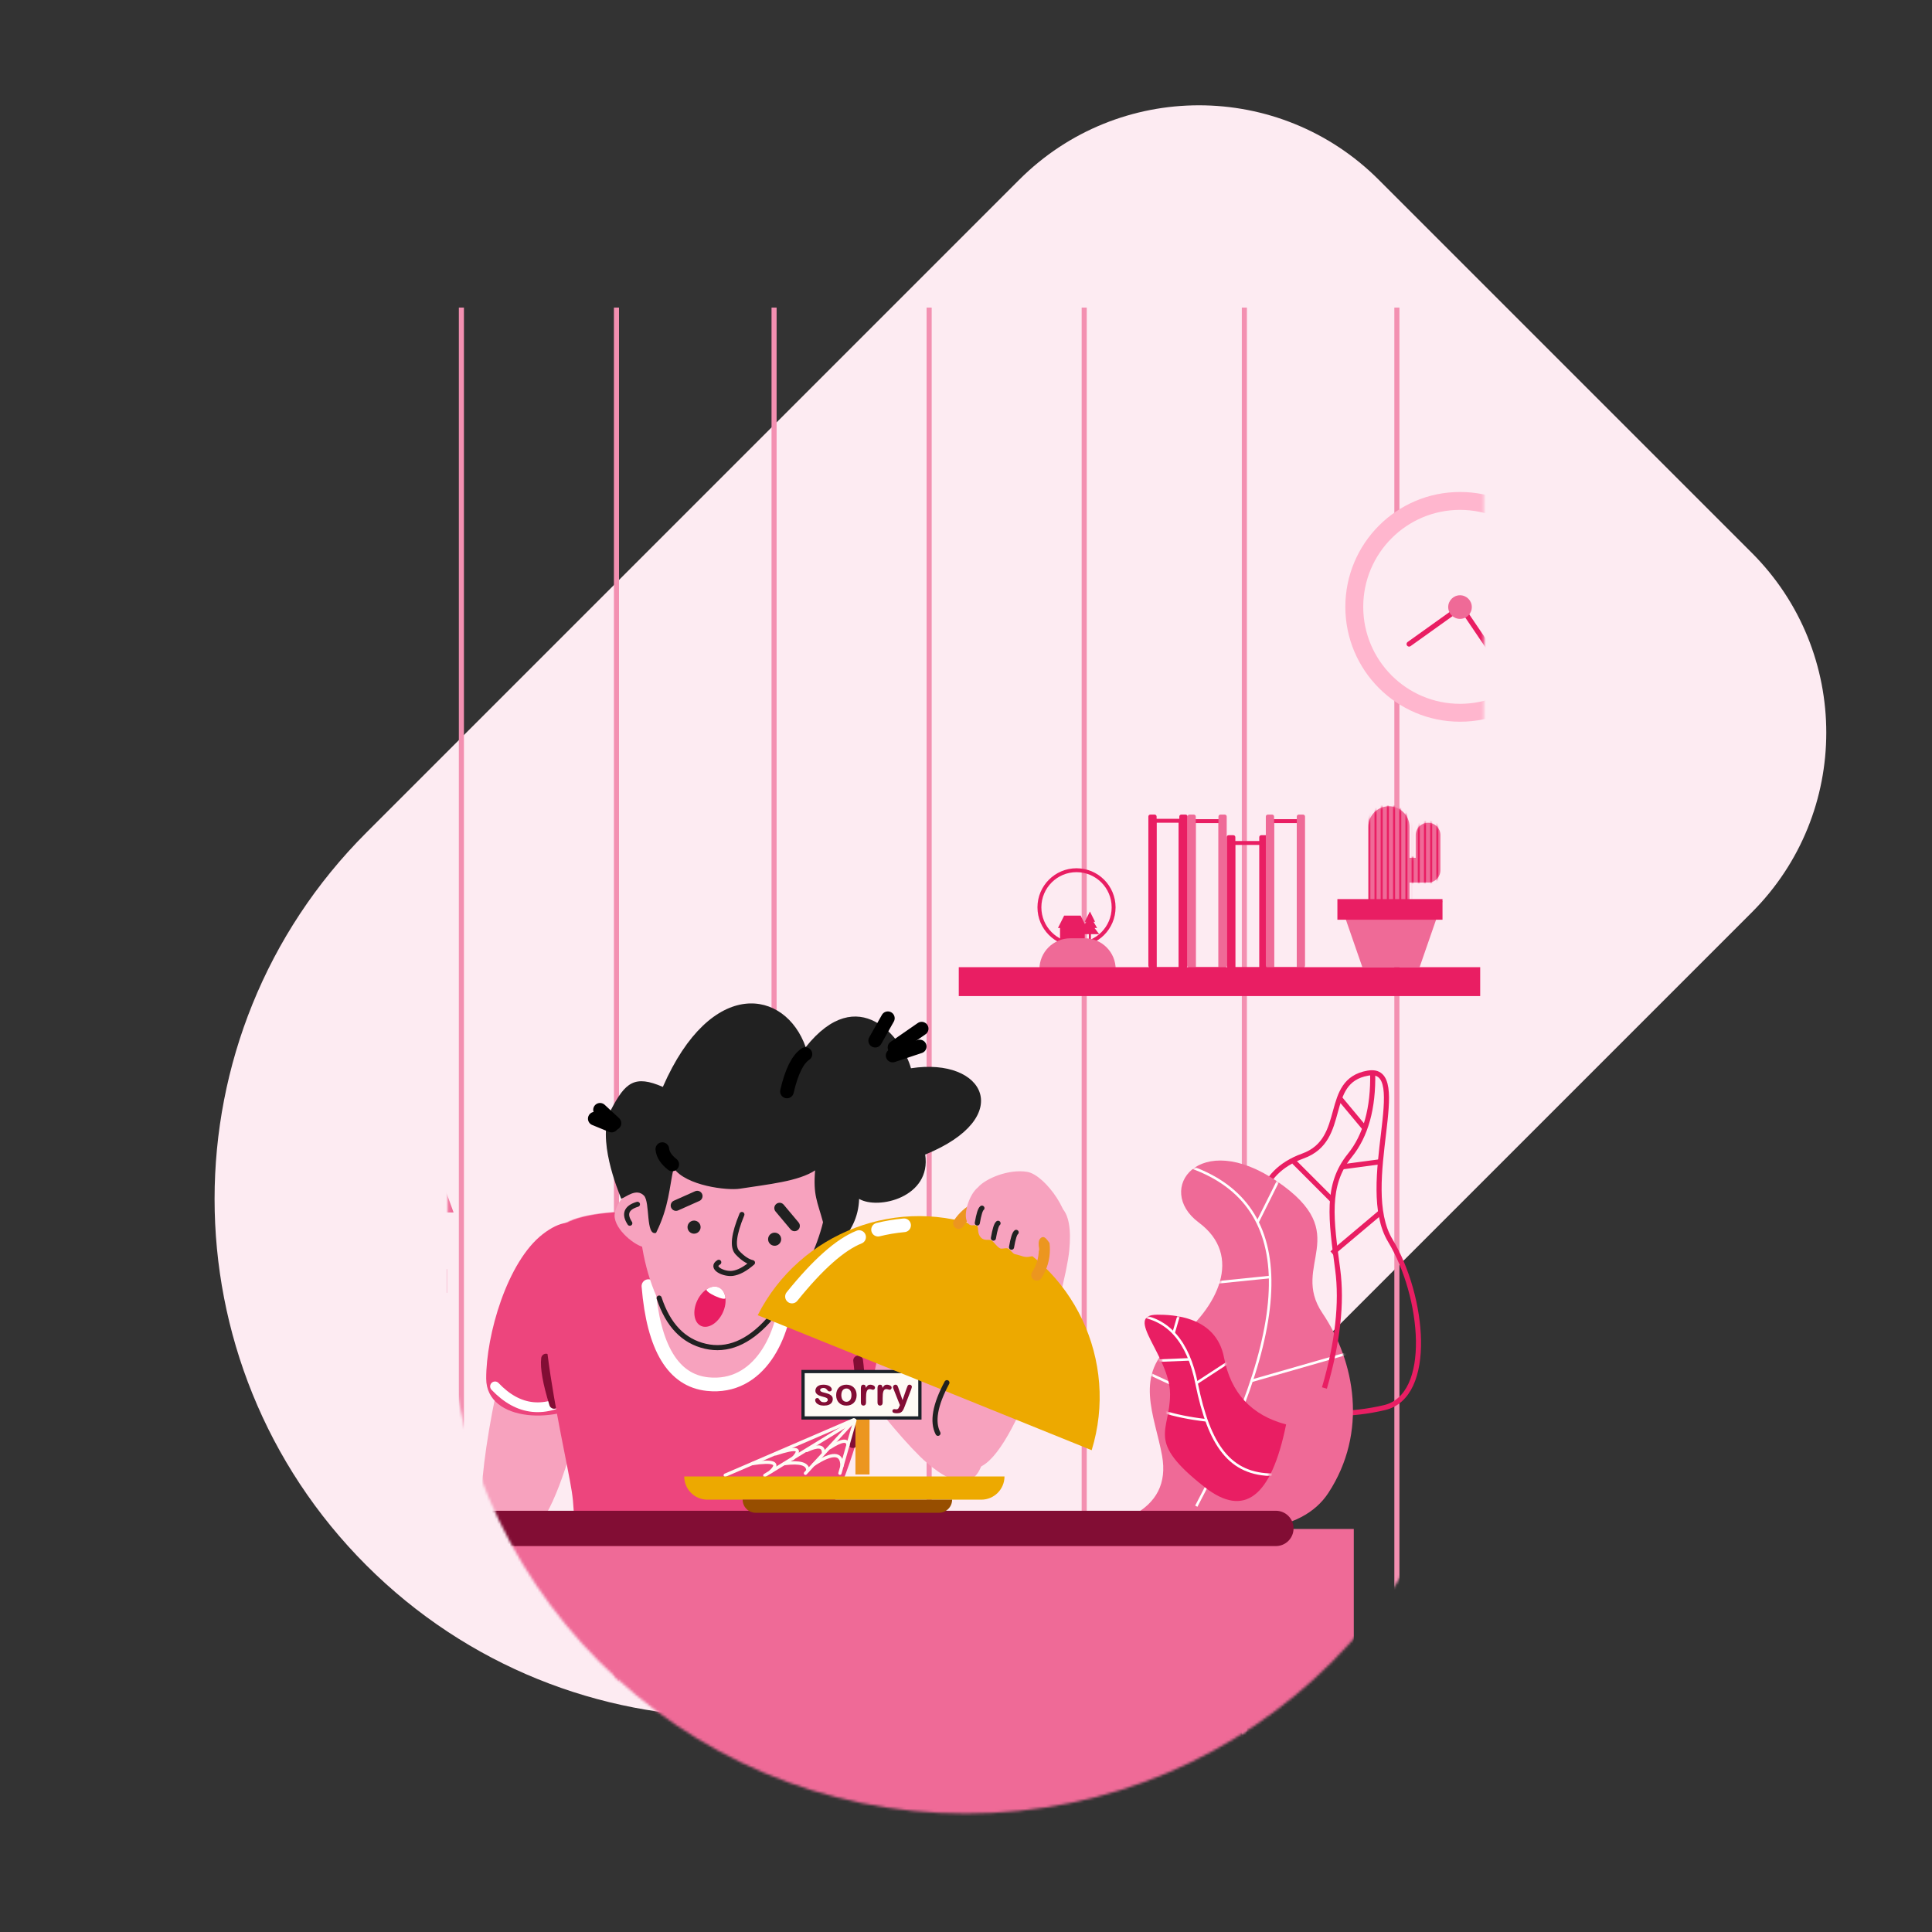 <?xml version="1.0" encoding="UTF-8"?>
<svg width="760px" height="760px" viewBox="0 0 760 760" version="1.1" xmlns="http://www.w3.org/2000/svg" xmlns:xlink="http://www.w3.org/1999/xlink">
    <rect x="0" y="0" width="760" height="760" fill="#333333" stroke="none"/>
    <title>37D4C83D-C495-4CC6-96B8-1D100BD6BD7B</title>
    <defs>
        <path d="M379.917,713.419 C492.462,713.419 583.698,622.183 583.698,509.637 C583.698,388.563 583.698,267.489 583.698,146.415 C583.698,91.186 538.927,46.415 483.698,46.415 L276.135,46.415 C220.907,46.415 176.135,91.186 176.135,146.415 C176.135,267.489 176.135,388.563 176.135,509.637 C176.135,622.183 267.371,713.419 379.917,713.419 Z" id="path-1"></path>
        <path d="M16.214,20.291 L18.647,20.291 L18.647,11.363 C18.647,8.674 20.824,6.493 23.511,6.493 C26.197,6.493 28.375,8.674 28.375,11.363 L28.375,25.161 C28.375,27.851 26.197,30.031 23.511,30.031 C23.235,30.031 22.964,30.008 22.7,29.964 C22.437,30.008 22.166,30.031 21.889,30.031 L16.214,30.031 L16.214,43.017 L0,43.017 L0,8.117 C0,3.634 3.63,0 8.107,0 C12.585,0 16.214,3.634 16.214,8.117 L16.214,20.291 Z" id="path-3"></path>
        <path d="M0,139.786 C9.809,134.693 13.774,126.844 11.894,116.237 C9.075,100.326 0.228,84.021 17.07,70.967 C33.912,57.912 43.884,37.431 26.312,24.386 C8.74,11.342 26.512,-12.683 57.156,8.218 C87.801,29.119 62.07,40.927 74.936,60 C87.801,79.073 92.889,106.923 77.284,130.768 C66.88,146.665 41.119,149.671 0,139.786 Z" id="path-5"></path>
        <path d="M55.925,43.34 C42.318,39.749 34.176,30.98 31.499,17.032 C28.344,0.59 11.008,0.17 5.291,0.17 C-8.428,0.17 10.271,16.419 10.271,31.437 C10.271,46.456 0.513,49.647 23.865,67.98 C39.433,80.202 50.119,71.988 55.925,43.34 Z" id="path-7"></path>
    </defs>
    <g id="Checkout-V2" stroke="none" stroke-width="1" fill="none" fill-rule="evenodd">
        <g id="Restaurant-Home-Error-404" transform="translate(-535, -54)">
            <g id="Group-11" transform="translate(535, 54)">
                <mask id="mask-2" fill="white">
                    <use xlink:href="#path-1"></use>
                </mask>
                <use id="Mask" fill="#FDEBF2" transform="translate(379.917, 379.917) rotate(-315) translate(-379.917, -379.917) " xlink:href="#path-1"></use>
                <line x1="120.5" y1="121" x2="120.5" y2="686" id="Path-5" stroke="#F390B1" stroke-width="2" mask="url(#mask-2)"></line>
                <line x1="181.5" y1="121" x2="181.5" y2="686" id="Path-5-Copy" stroke="#F390B1" stroke-width="2" mask="url(#mask-2)"></line>
                <line x1="549.5" y1="121" x2="549.5" y2="686" id="Path-5-Copy-7" stroke="#F390B1" stroke-width="2" mask="url(#mask-2)"></line>
                <line x1="242.5" y1="121" x2="242.5" y2="686" id="Path-5-Copy-2" stroke="#F390B1" stroke-width="2" mask="url(#mask-2)"></line>
                <path d="M505.899,553.718 C493.731,542.2 491.752,531.885 499.961,522.773 C512.275,509.104 515.842,497.579 503.562,488.02 C491.282,478.461 494.488,461.229 512.506,454.752 C530.524,448.274 520.169,425.292 538.071,422.149 C555.973,419.007 533.744,466.233 546.915,488.02 C560.086,509.808 564.05,549.154 544.614,553.718 C531.656,556.761 518.751,556.761 505.899,553.718 Z" id="Path-16" stroke="#E91E63" stroke-width="2" mask="url(#mask-2)"></path>
                <line x1="304.5" y1="121" x2="304.5" y2="686" id="Path-5-Copy-3" stroke="#F390B1" stroke-width="2" mask="url(#mask-2)"></line>
                <line x1="365.5" y1="121" x2="365.5" y2="686" id="Path-5-Copy-4" stroke="#F390B1" stroke-width="2" mask="url(#mask-2)"></line>
                <line x1="426.5" y1="121" x2="426.5" y2="686" id="Path-5-Copy-5" stroke="#F390B1" stroke-width="2" mask="url(#mask-2)"></line>
                <line x1="489.5" y1="121" x2="489.5" y2="686" id="Path-5-Copy-6" stroke="#F390B1" stroke-width="2" mask="url(#mask-2)"></line>
                <g mask="url(#mask-2)">
                    <g transform="translate(28, 197)">
                        <g id="Group-22" transform="translate(349.157, 120.159)">
                            <g id="Group-8-Copy" transform="translate(148.94, 0)">
                                <g id="Combined-Shape" transform="translate(12.161, 0)">
                                    <mask id="mask-4" fill="white">
                                        <use xlink:href="#path-3"></use>
                                    </mask>
                                    <use id="Mask" fill="#EF6A97" fill-rule="nonzero" xlink:href="#path-3"></use>
                                    <path d="M0.811,-2.435 L0.811,48.524 L0,48.524 L0,-2.435 L0.811,-2.435 Z M3.243,-2.435 L3.243,48.524 L2.432,48.524 L2.432,-2.435 L3.243,-2.435 Z M5.675,-2.435 L5.675,48.524 L4.864,48.524 L4.864,-2.435 L5.675,-2.435 Z M8.107,-2.435 L8.107,48.524 L7.296,48.524 L7.296,-2.435 L8.107,-2.435 Z M10.539,-2.435 L10.539,48.524 L9.729,48.524 L9.729,-2.435 L10.539,-2.435 Z M12.972,-2.435 L12.972,48.524 L12.161,48.524 L12.161,-2.435 L12.972,-2.435 Z M15.404,-2.435 L15.404,48.524 L14.593,48.524 L14.593,-2.435 L15.404,-2.435 Z M17.836,-2.435 L17.836,48.524 L17.025,48.524 L17.025,-2.435 L17.836,-2.435 Z M20.268,-2.435 L20.268,48.524 L19.457,48.524 L19.457,-2.435 L20.268,-2.435 Z M22.7,-2.435 L22.7,48.524 L21.889,48.524 L21.889,-2.435 L22.7,-2.435 Z M25.132,-2.435 L25.132,48.524 L24.322,48.524 L24.322,-2.435 L25.132,-2.435 Z M27.565,-2.435 L27.565,48.524 L26.754,48.524 L26.754,-2.435 L27.565,-2.435 Z" fill="#E91E63" fill-rule="nonzero" mask="url(#mask-4)"></path>
                                </g>
                                <g id="Group-4" transform="translate(0, 36.524)" fill-rule="nonzero">
                                    <polygon id="Rectangle-7" fill="#EF6A97" points="0.811 0.812 41.347 0.812 32.339 26.784 9.819 26.784"></polygon>
                                    <rect id="Rectangle-8" fill="#E91E63" x="0" y="0" width="41.347" height="8.117"></rect>
                                </g>
                            </g>
                            <g id="Group-10" transform="translate(82.577, 33.585) rotate(-90) translate(-82.577, -33.585) translate(52.077, 25.585)">
                                <polygon id="Rectangle-11" stroke="#E91E63" stroke-width="1.536" stroke-linecap="round" stroke-linejoin="round" points="0 2.435 58.372 2.435 58.372 12.65 0 12.65"></polygon>
                                <path d="M1.536,0 L60.036,0 C60.46,3.68933445e-15 60.804,0.344 60.804,0.768 L60.804,2.479 C60.804,2.903 60.46,3.247 60.036,3.247 L0,3.247 L0,3.247 L0,1.536 C-3.25932541e-16,0.688 0.688,3.77876509e-16 1.536,0 Z" id="Rectangle-11-Copy" fill="#E91E63" fill-rule="nonzero"></path>
                                <path d="M0,12.175 L60.036,12.175 C60.46,12.175 60.804,12.519 60.804,12.943 L60.804,14.653 C60.804,15.078 60.46,15.421 60.036,15.421 L1.536,15.421 C0.688,15.421 -2.11655811e-15,14.734 0,13.885 L0,12.175 L0,12.175 Z" id="Rectangle-11-Copy-3" fill="#E91E63" fill-rule="nonzero"></path>
                            </g>
                            <g id="Group-10-Copy" transform="translate(113.884, 37.59) rotate(-90) translate(-113.884, -37.59) translate(87.384, 29.09)">
                                <polygon id="Rectangle-11" stroke="#E91E63" stroke-width="1.536" stroke-linecap="round" stroke-linejoin="round" points="0 2.563 49.639 2.563 49.639 16.619 0 16.619"></polygon>
                                <path d="M1.536,0 L51.929,0 C52.353,-7.79159521e-17 52.697,0.344 52.697,0.768 L52.697,2.649 C52.697,3.074 52.353,3.417 51.929,3.417 L0,3.417 L0,3.417 L0,1.536 C-5.47977146e-16,0.688 0.688,1.55831904e-16 1.536,0 Z" id="Rectangle-11-Copy" fill="#E91E63" fill-rule="nonzero"></path>
                                <path d="M0,12.816 L51.929,12.816 C52.353,12.816 52.697,13.159 52.697,13.584 L52.697,15.465 C52.697,15.889 52.353,16.233 51.929,16.233 L1.536,16.233 C0.688,16.233 -2.11655811e-15,15.545 0,14.697 L0,12.816 L0,12.816 Z" id="Rectangle-11-Copy-3" fill="#E91E63" fill-rule="nonzero"></path>
                            </g>
                            <g id="Group-10-Copy-2" transform="translate(97.981, 33.585) rotate(-90) translate(-97.981, -33.585) translate(67.481, 25.585)">
                                <rect id="Rectangle-11" stroke="#E91E63" stroke-width="1.536" stroke-linecap="round" stroke-linejoin="round" x="0" y="2.435" width="58.233" height="10.551"></rect>
                                <path d="M1.536,0 L60.036,0 C60.46,3.68933445e-15 60.804,0.344 60.804,0.768 L60.804,2.479 C60.804,2.903 60.46,3.247 60.036,3.247 L0,3.247 L0,3.247 L0,1.536 C-1.03887936e-16,0.688 0.688,-6.62127007e-17 1.536,0 Z" id="Rectangle-11-Copy" fill="#EF6A97" fill-rule="nonzero"></path>
                                <path d="M0,12.175 L60.036,12.175 C60.46,12.175 60.804,12.519 60.804,12.943 L60.804,14.653 C60.804,15.078 60.46,15.421 60.036,15.421 L1.536,15.421 C0.688,15.421 -1.89451351e-15,14.734 0,13.885 L0,12.175 L0,12.175 Z" id="Rectangle-11-Copy-3" fill="#EF6A97" fill-rule="nonzero"></path>
                            </g>
                            <g id="Group-10-Copy-3" transform="translate(128.788, 33.585) rotate(-90) translate(-128.788, -33.585) translate(98.288, 25.585)">
                                <rect id="Rectangle-11" stroke="#E91E63" stroke-width="1.536" stroke-linecap="round" stroke-linejoin="round" x="0" y="2.435" width="58.233" height="10.551"></rect>
                                <path d="M1.536,0 L60.036,0 C60.46,-3.73414405e-15 60.804,0.344 60.804,0.768 L60.804,2.479 C60.804,2.903 60.46,3.247 60.036,3.247 L0,3.247 L0,3.247 L0,1.536 C-1.03887936e-16,0.688 0.688,1.55831904e-16 1.536,0 Z" id="Rectangle-11-Copy" fill="#EF6A97" fill-rule="nonzero"></path>
                                <path d="M0,12.175 L60.036,12.175 C60.46,12.175 60.804,12.519 60.804,12.943 L60.804,14.653 C60.804,15.078 60.46,15.421 60.036,15.421 L1.536,15.421 C0.688,15.421 -2.11655811e-15,14.734 0,13.885 L0,12.175 L0,12.175 Z" id="Rectangle-11-Copy-3" fill="#EF6A97" fill-rule="nonzero"></path>
                            </g>
                            <g id="Group-21" transform="translate(31.724, 25.161)">
                                <ellipse id="Oval-4" stroke="#E91E63" stroke-width="1.536" stroke-linecap="round" stroke-linejoin="round" cx="14.593" cy="14.61" rx="14.593" ry="14.61"></ellipse>
                                <path d="M17.836,27.596 L8.107,27.596 L8.107,22.726 L7.296,22.726 L9.729,17.856 L16.214,17.856 L17.897,21.227 L18.443,20.291 L17.836,20.291 L19.863,16.233 L21.889,20.291 L21.28,20.291 L22.7,22.726 L21.686,22.726 L23.511,25.161 L20.267,25.161 L20.268,27.596 L19.457,27.596 L19.456,25.161 L17.835,25.161 L17.836,27.596 Z" id="Combined-Shape" fill="#E91E63" fill-rule="nonzero"></path>
                                <path d="M12.175,26.784 L17.822,26.784 C24.546,26.784 29.997,32.235 29.997,38.959 L29.997,38.959 L29.997,38.959 L0,38.959 C-8.23444004e-16,32.235 5.451,26.784 12.175,26.784 Z" id="Rectangle-15" fill="#EF6A97" fill-rule="nonzero"></path>
                            </g>
                            <rect id="Rectangle-14-Copy" fill="#E91E63" fill-rule="nonzero" x="0" y="63.309" width="205.112" height="11.363"></rect>
                        </g>
                        <g id="Path-9-+-Path-11-+-Path-12-+-Path-13-+-Path-14-Mask" transform="translate(417.254, 259.519)">
                            <mask id="mask-6" fill="white">
                                <use xlink:href="#path-5"></use>
                            </mask>
                            <use id="Mask" fill="#EF6A97" xlink:href="#path-5"></use>
                            <path d="M25.344,135.977 C65.96,59.391 63.989,14.508 19.433,1.328" id="Path-9" stroke="#FFFFFF" mask="url(#mask-6)"></path>
                            <line x1="60.788" y1="1.484" x2="49.473" y2="24.136" id="Path-11" stroke="#FFFFFF" mask="url(#mask-6)"></line>
                            <line x1="54.568" y1="45.798" x2="17.491" y2="49.583" id="Path-12" stroke="#FFFFFF" mask="url(#mask-6)"></line>
                            <line x1="47.251" y1="86.62" x2="96.423" y2="72.53" id="Path-13" stroke="#FFFFFF" mask="url(#mask-6)"></line>
                            <line x1="42.465" y1="100.336" x2="-0.542" y2="80.436" id="Path-14" stroke="#FFFFFF" mask="url(#mask-6)"></line>
                        </g>
                        <g id="Group-9" transform="translate(504.544, 0)">
                            <ellipse id="Oval-5" stroke="#FFB6CE" stroke-width="7.04" fill="#FDEBF2" cx="41.797" cy="41.718" rx="41.599" ry="41.665"></ellipse>
                            <polyline id="Path-129" stroke="#E91E63" stroke-width="2" stroke-linecap="round" stroke-linejoin="round" transform="translate(43.488, 55.678) rotate(-150) translate(-43.488, -55.678) " points="61.967 44.227 51.56 67.128 25.009 54.227"></polyline>
                            <ellipse id="Oval-6" fill="#EF6A97" cx="41.787" cy="41.808" rx="4.643" ry="4.645"></ellipse>
                        </g>
                        <g id="Group-10" transform="translate(0, 180.239)">
                            <rect id="Rectangle-10" fill="#E91E63" x="0" y="126.353" width="138.672" height="108.391"></rect>
                            <rect id="Rectangle-10" stroke="#F7A2BE" stroke-width="4" fill="#FDEBF2" x="9.286" y="146.793" width="108.957" height="51.408" rx="6"></rect>
                            <path d="M126.62,85.735 L131.003,112.485 C131.312,114.369 130.828,116.2 129.795,117.637 C128.763,119.074 127.182,120.118 125.298,120.426 C124.928,120.487 124.555,120.517 124.18,120.517 C122.271,120.517 120.542,119.744 119.291,118.492 C118.04,117.241 117.266,115.513 117.266,113.603 C117.266,113.229 117.296,112.855 117.357,112.485 L117.357,112.485 L121.74,85.735 L126.62,85.735 Z" id="Rectangle-13" stroke="#E91E63" stroke-width="3"></path>
                            <rect id="Rectangle-10" stroke="#E91E63" stroke-width="2" fill="#FDEBF2" x="9.286" y="159.18" width="96.575" height="26.633" rx="2"></rect>
                            <rect id="Rectangle-10" fill="#EF6A97" x="9.286" y="122.017" width="138.672" height="9.291"></rect>
                            <rect id="Rectangle-14" fill="#E91E63" x="39.002" y="108.391" width="44.573" height="13.626"></rect>
                            <polygon id="Rectangle-12" fill="#EF6A97" points="110.814 65.654 138.053 65.654 150.434 99.72 98.432 99.72"></polygon>
                            <path d="M186.017,111.741 C200.502,95.042 305.11,99.134 313.484,111.748 C320.474,122.278 313.952,187.816 301.037,217.139 C298.482,222.941 216.368,239.685 210.033,229.58 C203.699,219.475 171.532,128.44 186.017,111.741 Z" id="Rectangle" fill="#F7A2BE" fill-rule="nonzero" transform="translate(249.32, 166.727) rotate(6) translate(-249.32, -166.727) "></path>
                            <g id="Group-4" transform="translate(128.021, 96.823)">
                                <g id="Group-2" transform="translate(54.294, 69.757) rotate(27) translate(-54.294, -69.757) translate(26.294, 5.757)" fill-rule="nonzero">
                                    <path d="M28.749,20.932 C34.339,11.634 45.141,5.324 53.007,21.112 C60.874,36.899 43.25,98.46 35.586,113.843 C27.921,129.225 19.546,132.277 11.677,116.485 C3.808,100.693 23.159,30.23 28.749,20.932 Z" id="Rectangle-3-Copy-4" fill="#F7A2BE" transform="translate(32.403, 69.215) scale(-1, 1) rotate(1) translate(-32.403, -69.215) "></path>
                                    <path d="M24.917,10.036 C30.463,0.707 41.179,-5.624 48.983,10.216 C56.786,26.055 51.641,55.611 44.038,71.045 C36.434,86.478 10.286,74.937 2.479,59.093 C-5.327,43.249 19.372,19.364 24.917,10.036 Z" id="Rectangle-3-Copy-4" fill="#ED457D" transform="translate(26.918, 39.438) scale(-1, 1) rotate(1) translate(-26.918, -39.438) "></path>
                                </g>
                                <path d="M41.682,63.447 C45.285,77.044 53.813,83.317 67.265,82.267" id="Path-6" stroke="#FFFFFF" stroke-width="3.84" stroke-linecap="round" stroke-linejoin="round" transform="translate(54.473, 72.914) scale(-1, 1) rotate(-42) translate(-54.473, -72.914) "></path>
                                <path d="M53.236,74.836 C60.667,70.391 65.423,66.687 67.505,63.724" id="Path-10" stroke="#820D34" stroke-width="3.84" stroke-linecap="round" stroke-linejoin="round" transform="translate(60.37, 69.28) scale(-1, 1) rotate(-42) translate(-60.37, -69.28) "></path>
                            </g>
                            <path d="M319.694,110.367 C325.283,101.39 336.085,95.3 343.954,110.545 C351.823,125.79 334.208,185.229 326.545,200.08 C318.883,214.931 310.507,217.877 302.636,202.627 C294.764,187.378 314.105,119.344 319.694,110.367 Z" id="Rectangle-3-Copy-4" fill="#F7A2BE" fill-rule="nonzero" transform="translate(323.356, 156.988) scale(-1, 1) rotate(22) translate(-323.356, -156.988) "></path>
                            <path d="M362.834,102.537 C368.427,93.559 379.232,87.464 387.096,102.705 C394.96,117.946 377.32,177.387 369.651,192.241 C361.982,207.094 353.604,210.042 345.738,194.797 C337.872,179.552 357.242,111.516 362.834,102.537 Z" id="Rectangle-3-Copy-5" fill="#F7A2BE" fill-rule="nonzero" transform="translate(366.478, 149.153) scale(-1, 1) rotate(147) translate(-366.478, -149.153) "></path>
                            <path d="M186.275,111.873 C190.792,106.666 204.07,103.481 220.461,101.945 C230.209,101.031 216.236,167.377 250.724,167.379 C294.385,167.381 267.945,101.424 275.43,102.093 C294.947,103.838 310.699,107.296 313.742,111.88 C320.619,122.239 314.418,185.84 301.918,215.818 C299.198,222.341 204.803,237.166 204.107,229.456 C203.654,224.443 202.914,219.373 201.668,214.68 C196.54,195.376 171.79,128.572 186.275,111.873 Z" id="Rectangle-Copy" fill="#ED457D" fill-rule="nonzero" transform="translate(249.189, 166.78) rotate(6) translate(-249.189, -166.78) "></path>
                            <path d="M296.862,185.558 C306.197,179.39 313.965,171.809 320.167,162.817" id="Path-10-Copy" stroke="#820D34" stroke-width="3.84" stroke-linecap="round" stroke-linejoin="round" transform="translate(308.515, 174.188) rotate(-42) translate(-308.515, -174.188) "></path>
                            <path d="M225.307,131.445 C229.821,155.382 238.875,167.35 252.468,167.351 C272.857,167.352 280.788,145.285 279.57,126.542" id="Path-79" stroke="#FFFFFF" stroke-width="5.376" stroke-linecap="round" stroke-linejoin="round" transform="translate(252.499, 146.947) rotate(6) translate(-252.499, -146.947) "></path>
                            <g id="Group" transform="translate(276.039, 85.741) rotate(13) translate(-276.039, -85.741) translate(202.539, 14.741)">
                                <g id="Group-5-Copy">
                                    <path d="M61.965,141.662 C82.146,141.662 97.251,105.716 97.251,85.892 C97.251,66.069 80.891,49.999 60.709,49.999 C40.528,49.999 24.167,66.069 24.167,85.892 C24.167,105.716 41.783,141.662 61.965,141.662 Z" id="Oval-2" fill="#F7A2BE" fill-rule="nonzero"></path>
                                    <g id="Group-7" transform="translate(60.671, 125.858) rotate(156) translate(-60.671, -125.858) translate(50.671, 115.358)">
                                        <ellipse id="Oval-3" fill="#E91E63" transform="translate(10.006, 10.017) rotate(36) translate(-10.006, -10.017) " cx="10.006" cy="10.017" rx="5.553" ry="8.34"></ellipse>
                                        <path d="M6.193,17.118 C7.768,17.118 9.19,16.134 10.2,14.552 C11.157,13.054 1.229,13.057 2.189,14.556 C3.2,16.135 4.62,17.118 6.193,17.118 Z" id="Oval-3" fill="#FFFFFF" transform="translate(6.194, 15.274) rotate(36) translate(-6.194, -15.274) "></path>
                                    </g>
                                    <path d="M30.04,109.327 C34.274,109.327 31.437,104.298 31.437,98.673 C31.437,93.048 28.005,88.488 23.771,88.488 C19.538,88.488 16.106,93.048 16.106,98.673 C16.106,104.298 25.806,109.327 30.04,109.327 Z" id="Oval" fill="#F7A2BE" fill-rule="nonzero"></path>
                                    <path d="M33.672,102.765 C36.357,91.451 34.67,83.951 34.67,76.392 C41.051,82.104 57.232,80.295 61.862,78.436 C72.265,74.26 83.72,70.44 89.097,64.741 C90.502,74.458 92.686,76.392 96.719,83.904 C96.719,88.474 95.831,95.781 94.947,98.345 C101.166,96.694 111.358,86.188 108.492,71.785 C116.806,74.378 136.138,64.741 129.894,48.94 C161.347,26.803 144.286,6.168 116.806,17.123 C110.968,6.335 88.932,-11.671 74.59,18.348 C61.678,-2.029 32.111,-0.475 23.349,46.225 C11.517,44.047 8.54,47.699 5.464,59.73 C2.387,71.76 15.195,89.726 17.302,92.79 C19.071,91.62 22.119,87.296 25.703,89.543 C28.75,91.451 29.906,105.049 33.672,102.765 Z" id="Path-2" fill="#212121"></path>
                                    <path d="M75.101,21.037 C72.584,23.677 71.325,28.995 71.325,36.99" id="Path-74" stroke="#000000" stroke-width="5.376" stroke-linecap="round" stroke-linejoin="round"></path>
                                    <path d="M33.803,75.089 C31.036,73.793 29.323,72.137 28.663,70.123" id="Path-75" stroke="#000000" stroke-width="5.376" stroke-linecap="round" stroke-linejoin="round"></path>
                                    <path d="M37.974,85.701 L47.116,85.699 C48.268,85.698 49.203,86.632 49.203,87.785 C49.203,87.785 49.203,87.785 49.203,87.786 C49.203,88.939 48.268,89.874 47.115,89.874 L37.973,89.876 C36.821,89.876 35.886,88.942 35.886,87.79 C35.886,87.79 35.886,87.789 35.886,87.789 C35.886,86.636 36.821,85.701 37.974,85.701 Z" id="Rectangle-4" fill="#212121" transform="translate(42.545, 87.787) rotate(-397) translate(-42.545, -87.787) "></path>
                                    <path d="M77.907,83.001 L87.049,83.003 C88.202,83.003 89.136,83.938 89.137,85.091 C89.137,86.244 88.203,87.178 87.051,87.178 C87.05,87.178 87.05,87.178 87.05,87.178 L77.908,87.176 C76.755,87.176 75.82,86.241 75.82,85.088 C75.819,83.936 76.753,83.001 77.906,83.001 C77.906,83.001 77.906,83.001 77.907,83.001 Z" id="Rectangle-4" fill="#212121" transform="translate(82.478, 85.09) rotate(37) translate(-82.478, -85.09) "></path>
                                    <path d="M64.938,88.127 C63.551,96.479 64.106,101.49 66.603,103.161 C69.099,104.831 71.318,105.666 73.26,105.666 C71.041,108.729 68.822,110.677 66.603,111.513 C63.274,112.765 57.331,111.337 60.303,108.502" id="Path-3" stroke="#212121" stroke-width="2" stroke-linecap="round" stroke-linejoin="round"></path>
                                    <path d="M24.001,93.468 C20.033,95.736 19.617,98.381 22.752,101.402" id="Path-4" stroke="#212121" stroke-width="2" stroke-linecap="round" stroke-linejoin="round"></path>
                                    <line x1="107.686" y1="9.501" x2="118.361" y2="2.108" id="Path-30" stroke="#000000" stroke-width="5.376" stroke-linecap="round" stroke-linejoin="round" transform="translate(113.023, 5.804) rotate(-13) translate(-113.023, -5.804) "></line>
                                    <line x1="108.655" y1="13.86" x2="118.225" y2="8.014" id="Path-30" stroke="#000000" stroke-width="5.376" stroke-linecap="round" stroke-linejoin="round"></line>
                                    <line x1="99.6" y1="9.262" x2="104.572" y2="0.446" id="Path-30" stroke="#000000" stroke-width="5.376" stroke-linecap="round" stroke-linejoin="round" transform="translate(102.086, 4.854) rotate(-13) translate(-102.086, -4.854) "></line>
                                    <line x1="1.303" y1="60.565" x2="8.016" y2="64.421" id="Path-30" stroke="#000000" stroke-width="5.376" stroke-linecap="round" stroke-linejoin="round"></line>
                                    <line x1="0.076" y1="64.421" x2="7.128" y2="65.576" id="Path-30" stroke="#000000" stroke-width="5.376" stroke-linecap="round" stroke-linejoin="round"></line>
                                    <path d="M40.614,127.492 C46.415,137.078 53.742,141.87 62.595,141.87 C71.448,141.87 78.753,136.666 84.51,126.259" id="Path-7" stroke="#212121" stroke-width="2" stroke-linecap="round" stroke-linejoin="round"></path>
                                </g>
                                <ellipse id="Oval-11" fill="#212121" fill-rule="nonzero" cx="79.676" cy="94.711" rx="2.575" ry="2.579"></ellipse>
                                <ellipse id="Oval-11-Copy" fill="#212121" fill-rule="nonzero" cx="47.724" cy="97.213" rx="2.575" ry="2.579"></ellipse>
                            </g>
                            <g id="Group-8" transform="translate(257.003, 162.297)">
                                <g id="Group-3" transform="translate(30.902, 0)">
                                    <rect id="Rectangle-6" fill="#EC961F" x="20.601" y="16.666" width="5.547" height="23.809"></rect>
                                    <rect id="Rectangle-5" stroke="#1C2229" stroke-width="1.28" fill="#FEFBF5" x="0" y="0" width="45.957" height="18.253"></rect>
                                    <path d="M11.691,10.748 C11.691,11.307 11.555,11.786 11.283,12.184 C11.011,12.582 10.61,12.884 10.079,13.089 C9.548,13.295 8.902,13.397 8.141,13.397 C7.415,13.397 6.792,13.286 6.273,13.063 C5.755,12.841 5.372,12.562 5.125,12.228 C4.878,11.894 4.754,11.559 4.754,11.223 C4.754,11 4.833,10.81 4.991,10.651 C5.149,10.493 5.35,10.414 5.592,10.414 C5.804,10.414 5.967,10.466 6.081,10.57 C6.194,10.673 6.303,10.819 6.407,11.007 C6.614,11.369 6.863,11.638 7.152,11.817 C7.441,11.995 7.835,12.084 8.334,12.084 C8.739,12.084 9.071,11.993 9.33,11.813 C9.59,11.632 9.719,11.426 9.719,11.193 C9.719,10.837 9.585,10.577 9.315,10.414 C9.046,10.25 8.603,10.095 7.985,9.946 C7.289,9.773 6.722,9.591 6.284,9.401 C5.847,9.21 5.498,8.959 5.236,8.647 C4.974,8.335 4.843,7.952 4.843,7.497 C4.843,7.091 4.964,6.707 5.206,6.346 C5.448,5.985 5.805,5.697 6.277,5.481 C6.749,5.266 7.318,5.159 7.985,5.159 C8.509,5.159 8.979,5.213 9.397,5.322 C9.814,5.431 10.163,5.577 10.442,5.76 C10.721,5.943 10.933,6.146 11.079,6.368 C11.225,6.591 11.298,6.809 11.298,7.022 C11.298,7.254 11.22,7.445 11.064,7.593 C10.909,7.742 10.688,7.816 10.401,7.816 C10.194,7.816 10.017,7.756 9.871,7.638 C9.725,7.519 9.559,7.341 9.371,7.103 C9.218,6.905 9.038,6.747 8.83,6.628 C8.623,6.509 8.341,6.45 7.985,6.45 C7.62,6.45 7.316,6.528 7.074,6.684 C6.832,6.84 6.711,7.034 6.711,7.267 C6.711,7.479 6.8,7.654 6.977,7.79 C7.155,7.926 7.395,8.038 7.696,8.128 C7.998,8.217 8.413,8.325 8.941,8.454 C9.569,8.608 10.081,8.791 10.479,9.003 C10.877,9.216 11.178,9.467 11.383,9.757 C11.588,10.046 11.691,10.377 11.691,10.748 Z M21.071,9.278 C21.071,9.882 20.977,10.438 20.789,10.948 C20.602,11.458 20.33,11.896 19.974,12.262 C19.618,12.628 19.194,12.909 18.7,13.104 C18.205,13.3 17.65,13.397 17.032,13.397 C16.42,13.397 15.869,13.299 15.38,13.101 C14.89,12.903 14.467,12.619 14.109,12.251 C13.75,11.882 13.479,11.447 13.293,10.944 C13.108,10.442 13.016,9.887 13.016,9.278 C13.016,8.664 13.109,8.103 13.297,7.593 C13.485,7.083 13.754,6.648 14.105,6.287 C14.456,5.926 14.881,5.647 15.38,5.452 C15.879,5.256 16.429,5.159 17.032,5.159 C17.645,5.159 18.201,5.258 18.7,5.455 C19.199,5.653 19.626,5.935 19.982,6.302 C20.337,6.668 20.608,7.103 20.793,7.608 C20.978,8.113 21.071,8.669 21.071,9.278 Z M19.04,9.278 C19.04,8.452 18.859,7.808 18.496,7.348 C18.133,6.888 17.645,6.658 17.032,6.658 C16.637,6.658 16.289,6.761 15.987,6.966 C15.686,7.171 15.454,7.474 15.291,7.875 C15.128,8.276 15.046,8.744 15.046,9.278 C15.046,9.808 15.126,10.27 15.287,10.666 C15.447,11.062 15.677,11.365 15.976,11.575 C16.275,11.786 16.627,11.891 17.032,11.891 C17.645,11.891 18.133,11.659 18.496,11.197 C18.859,10.734 19.04,10.095 19.04,9.278 Z M24.767,10.473 L24.767,12.165 C24.767,12.576 24.671,12.884 24.478,13.089 C24.286,13.295 24.041,13.397 23.745,13.397 C23.453,13.397 23.214,13.294 23.026,13.086 C22.838,12.878 22.744,12.571 22.744,12.165 L22.744,6.524 C22.744,5.614 23.073,5.159 23.73,5.159 C24.066,5.159 24.308,5.265 24.456,5.478 C24.604,5.691 24.686,6.005 24.701,6.42 C24.943,6.005 25.191,5.691 25.445,5.478 C25.7,5.265 26.04,5.159 26.464,5.159 C26.889,5.159 27.302,5.265 27.702,5.478 C28.102,5.691 28.302,5.973 28.302,6.324 C28.302,6.571 28.217,6.775 28.047,6.936 C27.876,7.097 27.692,7.177 27.494,7.177 C27.42,7.177 27.241,7.132 26.957,7.04 C26.673,6.949 26.422,6.903 26.205,6.903 C25.909,6.903 25.667,6.981 25.479,7.137 C25.291,7.293 25.145,7.524 25.042,7.831 C24.938,8.137 24.866,8.502 24.827,8.925 C24.787,9.349 24.767,9.864 24.767,10.473 Z M31.309,10.473 L31.309,12.165 C31.309,12.576 31.213,12.884 31.02,13.089 C30.828,13.295 30.583,13.397 30.287,13.397 C29.995,13.397 29.756,13.294 29.568,13.086 C29.38,12.878 29.286,12.571 29.286,12.165 L29.286,6.524 C29.286,5.614 29.615,5.159 30.272,5.159 C30.608,5.159 30.85,5.265 30.998,5.478 C31.146,5.691 31.228,6.005 31.243,6.42 C31.485,6.005 31.733,5.691 31.988,5.478 C32.242,5.265 32.582,5.159 33.006,5.159 C33.431,5.159 33.844,5.265 34.244,5.478 C34.644,5.691 34.844,5.973 34.844,6.324 C34.844,6.571 34.759,6.775 34.589,6.936 C34.418,7.097 34.234,7.177 34.037,7.177 C33.962,7.177 33.783,7.132 33.499,7.04 C33.215,6.949 32.964,6.903 32.747,6.903 C32.451,6.903 32.209,6.981 32.021,7.137 C31.833,7.293 31.687,7.524 31.584,7.831 C31.48,8.137 31.408,8.502 31.369,8.925 C31.329,9.349 31.309,9.864 31.309,10.473 Z M37.911,13.65 L38.096,13.197 L35.606,6.918 C35.453,6.556 35.376,6.294 35.376,6.131 C35.376,5.958 35.421,5.797 35.51,5.648 C35.599,5.5 35.721,5.381 35.877,5.292 C36.032,5.203 36.194,5.159 36.362,5.159 C36.654,5.159 36.873,5.251 37.022,5.437 C37.17,5.622 37.301,5.888 37.414,6.235 L39.126,11.223 L40.749,6.584 C40.878,6.208 40.994,5.913 41.097,5.7 C41.201,5.488 41.311,5.344 41.427,5.27 C41.543,5.196 41.708,5.159 41.92,5.159 C42.073,5.159 42.22,5.199 42.361,5.281 C42.502,5.363 42.61,5.473 42.687,5.611 C42.764,5.75 42.802,5.896 42.802,6.049 C42.782,6.143 42.75,6.277 42.706,6.45 C42.661,6.623 42.607,6.799 42.542,6.977 L39.904,13.895 C39.677,14.503 39.455,14.981 39.237,15.327 C39.02,15.674 38.732,15.94 38.374,16.125 C38.016,16.311 37.533,16.404 36.925,16.404 C36.332,16.404 35.888,16.339 35.591,16.211 C35.295,16.082 35.147,15.847 35.147,15.505 C35.147,15.273 35.217,15.094 35.358,14.967 C35.499,14.841 35.707,14.778 35.984,14.778 C36.093,14.778 36.199,14.793 36.303,14.823 C36.431,14.852 36.542,14.867 36.636,14.867 C36.868,14.867 37.051,14.833 37.185,14.763 C37.318,14.694 37.438,14.574 37.544,14.403 C37.65,14.233 37.773,13.981 37.911,13.65 Z" id="sorry" fill="#820D34"></path>
                                </g>
                                <g id="Group-6" transform="translate(0, 18.65)" fill-rule="nonzero" stroke="#FEFBF5" stroke-linecap="round" stroke-width="1.28">
                                    <g id="Group-5">
                                        <line x1="50.862" y1="0.303" x2="0.279" y2="22.114" id="Path-86"></line>
                                        <line x1="51.252" y1="0.498" x2="15.856" y2="22.195" id="Path-87"></line>
                                        <line x1="50.954" y1="0.656" x2="31.841" y2="21.371" id="Path-88"></line>
                                        <line x1="51.284" y1="0.67" x2="45.405" y2="21.362" id="Path-89"></line>
                                    </g>
                                    <path d="M35.107,17.889 C42.501,13.071 46.198,13.26 46.198,18.455" id="Path-90"></path>
                                    <path d="M41.447,11.268 C46.199,8.191 48.575,7.941 48.575,10.519" id="Path-90-Copy"></path>
                                    <path d="M32.348,12.393 C36.721,10.333 38.908,10.592 38.908,13.169" id="Path-90-Copy-2"></path>
                                    <path d="M23.632,17.552 C29.725,16.769 32.772,17.667 32.772,20.244" id="Path-90-Copy-3"></path>
                                    <path d="M10.954,17.552 C19.429,16.265 21.819,17.33 18.124,20.746" id="Path-90-Copy-4"></path>
                                    <path d="M20.139,13.726 C28.451,10.945 30.685,11.566 26.84,15.588" id="Path-90-Copy-5"></path>
                                </g>
                            </g>
                            <path d="M277.086,169.036 C280.189,132.582 310.718,103.969 347.925,103.976 C385.133,103.982 415.671,132.605 418.787,169.061 L277.086,169.036 Z" id="Combined-Shape" fill="#EDA900" transform="translate(347.936, 136.518) rotate(22) translate(-347.936, -136.518) "></path>
                            <path d="M381.671,125.536 C381.014,126.545 379.664,126.83 378.656,126.172 C377.648,125.514 377.363,124.162 378.02,123.152 C379.724,120.534 380.644,117.479 380.644,114.282 C380.644,105.297 373.371,98.013 364.4,98.013 C358.93,98.013 353.924,100.739 350.922,105.199 C350.249,106.199 348.895,106.463 347.897,105.789 C346.899,105.115 346.636,103.758 347.309,102.759 C351.113,97.108 357.466,93.648 364.4,93.648 C375.778,93.648 385.002,102.886 385.002,114.282 C385.002,118.332 383.833,122.214 381.671,125.536 Z" id="Oval-4" fill="#EC961F"></path>
                            <rect id="Rectangle-9" fill="#EF6A97" x="81.098" y="224.215" width="423.445" height="114.585"></rect>
                            <path d="M78.142,217.057 L473.906,217.057 C477.741,217.057 480.85,220.166 480.85,224.001 C480.85,227.837 477.741,230.946 473.906,230.946 L78.142,230.946 C74.307,230.946 71.198,227.837 71.198,224.001 C71.198,220.166 74.307,217.057 78.142,217.057 Z" id="Rectangle-2" fill="#820D34" fill-rule="nonzero"></path>
                            <path d="M241.155,203.565 L367.141,203.565 C367.141,208.606 363.055,212.692 358.015,212.692 L250.282,212.692 C245.242,212.692 241.155,208.606 241.155,203.565 L241.155,203.565 L241.155,203.565 Z" id="Rectangle-3" fill="#EDA900" fill-rule="nonzero"></path>
                            <path d="M264.134,212.692 L346.54,212.692 C346.54,215.541 344.23,217.851 341.381,217.851 L269.293,217.851 C266.444,217.851 264.134,215.541 264.134,212.692 L264.134,212.692 L264.134,212.692 Z" id="Rectangle-3-Copy" fill="#974E00" fill-rule="nonzero"></path>
                            <path d="M344.498,166.662 C339.805,175.426 338.631,182.07 340.978,186.592" id="Path-78" stroke="#212121" stroke-width="2" stroke-linecap="round" stroke-linejoin="round"></path>
                            <g id="Group-9" transform="translate(347.505, 76.585)">
                                <path d="M11.814,35.087 C9.921,32.751 10.542,31.848 9.782,28.957 C9.521,27.961 10.716,26.384 10.561,25.33 C10.446,24.547 9.245,23.416 9.257,22.621 C9.278,21.209 10.291,19.817 10.562,18.37 C10.8,17.099 9.043,16.071 9.785,14.008 C10.528,11.945 12.595,11.72 13.348,10.631 C13.947,9.765 10.849,8.489 13.349,5.987 C15.849,3.485 23.277,2.545 26.98,4.296 C31.478,5.448 38.925,12.036 40.994,19.076 C43.064,26.115 32.94,44.025 26.068,42.591 C24.908,42.349 21.671,41.808 19.599,40.447 C18.617,39.802 22.111,36.54 20.201,35.387 C18.291,34.235 16.218,36.544 15.38,36.712 C13.599,37.07 12.871,36.392 11.814,35.087 Z" id="Oval" fill="#F7A2BE" fill-rule="nonzero" transform="translate(25.262, 23.035) rotate(-64) translate(-25.262, -23.035) "></path>
                                <path d="M8.939,27.272 C9.524,23.857 10.132,21.909 10.763,21.428" id="Path-84" stroke="#212121" stroke-width="2" stroke-linecap="round" stroke-linejoin="round"></path>
                                <path d="M15.278,33.224 C15.863,29.809 16.471,27.861 17.102,27.38" id="Path-84-Copy" stroke="#212121" stroke-width="2" stroke-linecap="round" stroke-linejoin="round"></path>
                                <path d="M22.409,36.795 C22.994,33.381 23.602,31.433 24.233,30.951" id="Path-84-Copy-2" stroke="#212121" stroke-width="2" stroke-linecap="round" stroke-linejoin="round"></path>
                            </g>
                            <path d="M283.547,132.786 C293.751,120.134 302.551,112.337 309.948,109.395 M317.412,106.476 C320.653,105.665 324.064,105.092 327.645,104.759" id="Path-85" stroke="#FFFFFF" stroke-width="5.376" stroke-linecap="round" stroke-linejoin="round"></path>
                            <line x1="112.641" y1="69.805" x2="103.878" y2="93.766" id="Path-25" stroke="#E91E63"></line>
                            <line x1="118.832" y1="69.805" x2="113.164" y2="93.766" id="Path-25" stroke="#E91E63"></line>
                            <line x1="144.833" y1="69.805" x2="136.07" y2="93.766" id="Path-25" stroke="#E91E63" transform="translate(140.451, 81.786) scale(-1, 1) translate(-140.451, -81.786) "></line>
                            <line x1="135.547" y1="69.805" x2="129.879" y2="93.766" id="Path-25" stroke="#E91E63" transform="translate(132.713, 81.786) scale(-1, 1) translate(-132.713, -81.786) "></line>
                            <line x1="123.814" y1="69.99" x2="123.814" y2="93.951" id="Path-25" stroke="#E91E63" transform="translate(123.814, 81.97) scale(-1, 1) translate(-123.814, -81.97) "></line>
                        </g>
                    </g>
                </g>
                <path d="M521,546 C526.22,528.074 527.96,512.548 526.22,499.422 C523.61,479.732 521.489,466.249 530.959,454.554 C537.272,446.758 540.279,435.906 539.98,422" id="Path-8" stroke="#E91E63" stroke-width="2" mask="url(#mask-2)"></path>
                <line x1="527" y1="432" x2="537" y2="444" id="Path-15" stroke="#E91E63" stroke-width="2" mask="url(#mask-2)"></line>
                <line x1="528" y1="459" x2="543" y2="457" id="Path-17" stroke="#E91E63" stroke-width="2" mask="url(#mask-2)"></line>
                <line x1="524" y1="472" x2="509" y2="457" id="Path-18" stroke="#E91E63" stroke-width="2" mask="url(#mask-2)"></line>
                <line x1="524" y1="493" x2="543" y2="477" id="Path-19" stroke="#E91E63" stroke-width="2" mask="url(#mask-2)"></line>
                <g id="Path-20" mask="url(#mask-2)">
                    <g transform="translate(450, 517)">
                        <mask id="mask-8" fill="white">
                            <use xlink:href="#path-7"></use>
                        </mask>
                        <use id="Mask" stroke="none" fill="#E91E63" fill-rule="evenodd" xlink:href="#path-7"></use>
                        <path d="M-2.709,0.398 C9.584,1.819 17.388,10.742 20.703,27.167 C25.677,51.804 33.895,63.136 50.865,63.136" id="Path-20" stroke="#FFFFFF" stroke-width="1" fill="none" mask="url(#mask-8)"></path>
                        <path d="M24.313,41.695 C17.898,40.951 12.255,39.797 7.385,38.233" id="Path-21" stroke="#FFFFFF" stroke-width="1" fill="none" mask="url(#mask-8)"></path>
                        <line x1="11.692" y1="7.27" x2="16.315" y2="-8.633" id="Path-22" stroke="#FFFFFF" stroke-width="1" fill="none" mask="url(#mask-8)"></line>
                        <line x1="20.66" y1="27.058" x2="35.729" y2="17.217" id="Path-23" stroke="#FFFFFF" stroke-width="1" fill="none" mask="url(#mask-8)"></line>
                        <line x1="17.985" y1="17.733" x2="-1.056" y2="18.509" id="Path-24" stroke="#FFFFFF" stroke-width="1" fill="none" mask="url(#mask-8)"></line>
                    </g>
                </g>
            </g>
        </g>
    </g>
</svg>